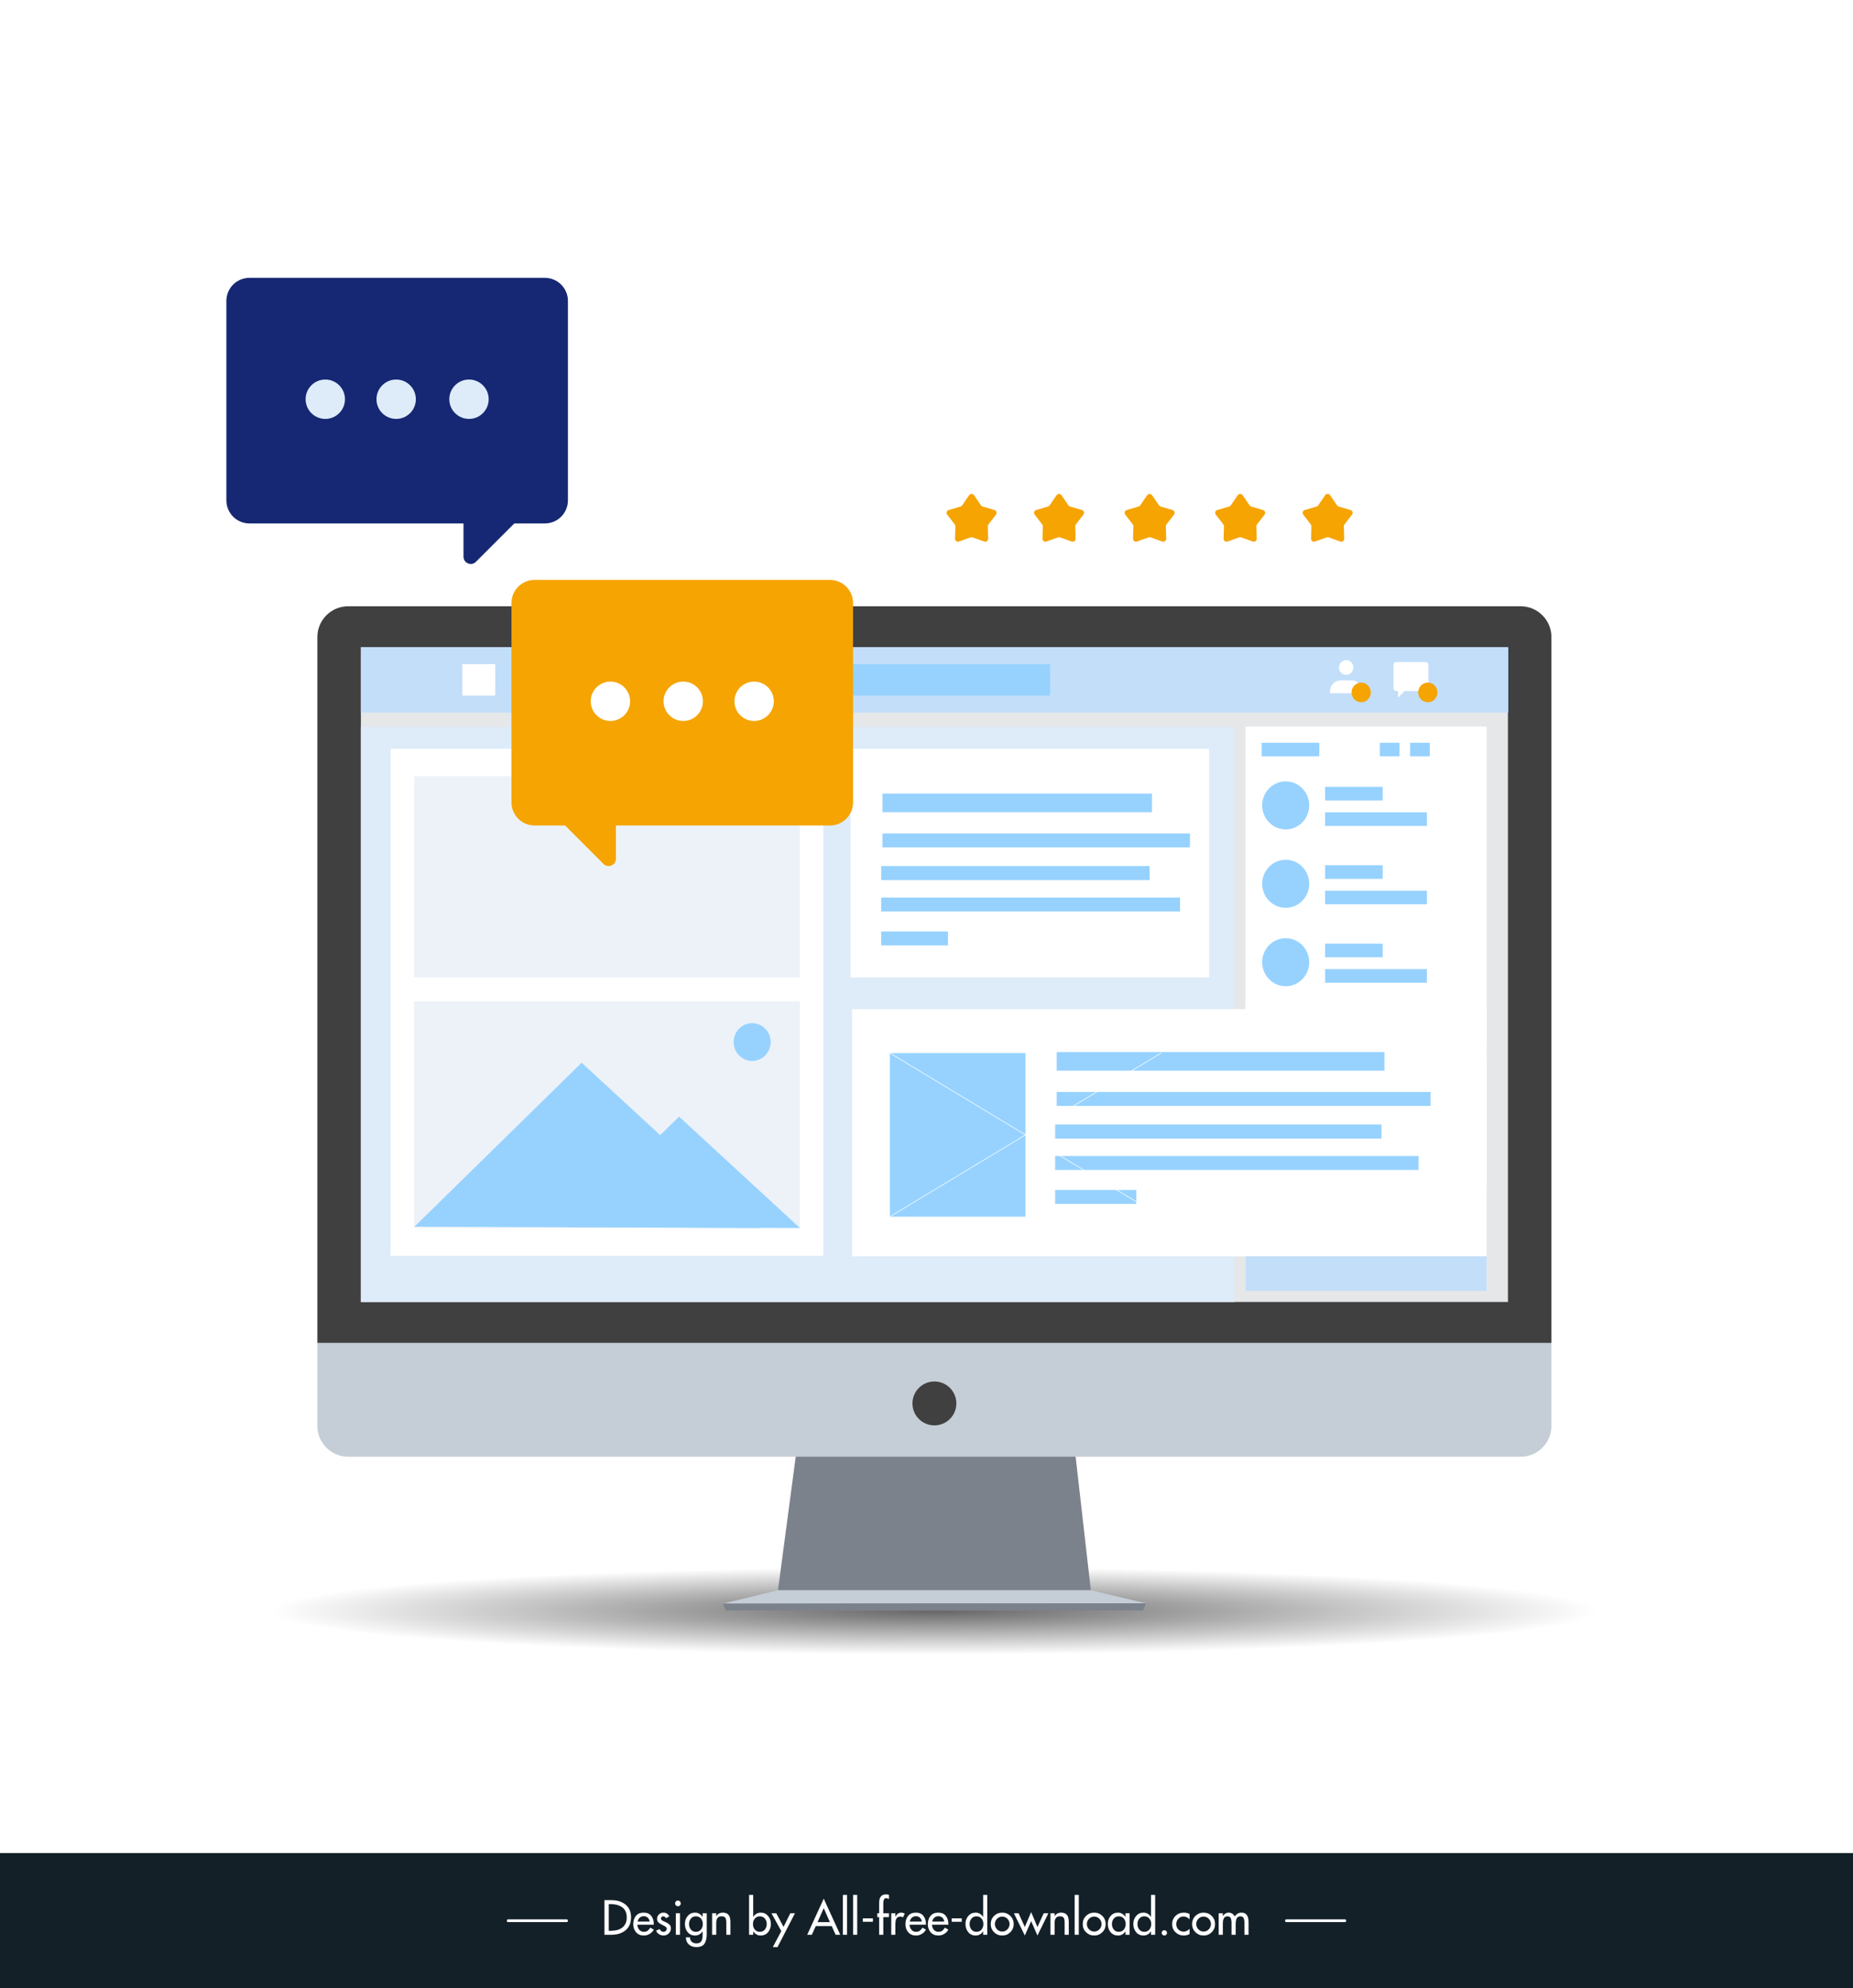 <?xml version="1.0" encoding="utf-8"?>
<!-- Generator: Adobe Illustrator 16.0.0, SVG Export Plug-In . SVG Version: 6.00 Build 0)  -->
<!DOCTYPE svg PUBLIC "-//W3C//DTD SVG 1.1//EN" "http://www.w3.org/Graphics/SVG/1.1/DTD/svg11.dtd">
<svg version="1.1" id="Layer_1" xmlns="http://www.w3.org/2000/svg" xmlns:xlink="http://www.w3.org/1999/xlink" x="0px" y="0px"
	 width="1024px" height="1098.727px" viewBox="0 0 1024 1098.727" enable-background="new 0 0 1024 1098.727" xml:space="preserve">
<rect x="0" y="0" width="1024" height="1098.727" fill="#333333" stroke="none"/>
<rect x="-0.002" fill="#FFFFFF" width="1024.004" height="1024"/>
<g>
	<rect x="0.001" y="1024.002" fill="#132028" width="1024.003" height="74.725"/>
	<g>
		<g>
			<path fill="#FFFFFF" d="M334.035,1050.005h3.956c3.112,0,5.677,0.819,7.691,2.458c2.029,1.621,3.042,3.957,3.042,7.001
				c0,3.135-1.002,5.525-3.021,7.182c-2.007,1.659-4.605,2.486-7.786,2.486h-3.883V1050.005z M336.421,1066.957h0.832
				c1.241,0,2.406-0.127,3.509-0.376c1.094-0.242,2.059-0.661,2.879-1.245c0.822-0.58,1.478-1.344,1.964-2.279
				c0.494-0.941,0.737-2.105,0.737-3.491c0-1.366-0.243-2.531-0.724-3.515c-0.48-0.97-1.153-1.728-2.018-2.275
				c-0.863-0.55-1.812-0.958-2.857-1.216c-1.04-0.249-2.197-0.385-3.49-0.385h-0.832V1066.957z"/>
			<path fill="#FFFFFF" d="M352.226,1063.576c0.032,1.059,0.375,1.984,1.017,2.769c0.661,0.775,1.51,1.162,2.561,1.162
				c0.833,0,1.512-0.183,2.046-0.567c0.532-0.382,1.04-0.964,1.511-1.741l1.926,1.095c-0.557,1.015-1.32,1.807-2.296,2.383
				c-0.97,0.571-2.044,0.868-3.211,0.868c-1.772,0-3.197-0.595-4.259-1.776c-1.053-1.206-1.574-2.689-1.574-4.467
				c0-1.871,0.496-3.422,1.495-4.627c0.983-1.182,2.407-1.772,4.29-1.772c1.826,0,3.203,0.591,4.138,1.772
				c0.945,1.184,1.418,2.697,1.418,4.55v0.353H352.226z M359.006,1061.849c-0.139-0.913-0.48-1.642-1.053-2.168
				c-0.571-0.528-1.308-0.81-2.222-0.81c-0.44,0-0.851,0.077-1.23,0.226c-0.385,0.138-0.718,0.353-1.022,0.614
				c-0.287,0.279-0.534,0.604-0.729,0.961c-0.196,0.362-0.325,0.764-0.391,1.177H359.006z"/>
			<path fill="#FFFFFF" d="M368.012,1059.981c-0.345-0.7-0.846-1.044-1.518-1.044c-0.319,0-0.611,0.107-0.867,0.338
				c-0.255,0.226-0.378,0.513-0.378,0.828c0,0.306,0.095,0.562,0.291,0.766c0.195,0.215,0.459,0.416,0.794,0.605
				c0.224,0.097,0.392,0.181,0.512,0.232c0.115,0.063,0.313,0.15,0.584,0.269c0.135,0.064,0.255,0.127,0.358,0.154
				c0.095,0.037,0.172,0.059,0.223,0.104c0.845,0.384,1.515,0.84,2.005,1.343c0.492,0.511,0.735,1.184,0.735,2.036
				c0,1.117-0.404,2.052-1.217,2.811c-0.794,0.751-1.746,1.121-2.87,1.121c-0.453,0-0.896-0.066-1.314-0.193
				c-0.427-0.125-0.823-0.306-1.183-0.535c-0.365-0.236-0.681-0.503-0.968-0.835c-0.276-0.331-0.495-0.701-0.64-1.111l1.954-0.879
				c0.551,1.012,1.274,1.517,2.15,1.517c0.36,0,0.688-0.094,0.995-0.285c0.302-0.193,0.524-0.442,0.671-0.745
				c0.143-0.295,0.173-0.61,0.088-0.957c-0.084-0.35-0.351-0.683-0.788-0.979l-2.235-1.194c-0.391-0.201-0.723-0.395-1.013-0.602
				c-0.286-0.212-0.526-0.43-0.71-0.654c-0.186-0.232-0.327-0.481-0.416-0.761c-0.091-0.277-0.142-0.602-0.142-0.982
				c0-0.962,0.335-1.764,1.018-2.432c0.67-0.679,1.504-1.014,2.485-1.014c1.485,0,2.57,0.696,3.248,2.081L368.012,1059.981z"/>
			<path fill="#FFFFFF" d="M376.211,1051.826c0,0.426-0.152,0.785-0.459,1.099c-0.303,0.301-0.676,0.438-1.116,0.438
				c-0.442,0-0.81-0.138-1.116-0.438c-0.303-0.313-0.457-0.673-0.457-1.099c0-0.439,0.153-0.812,0.457-1.136
				c0.306-0.315,0.673-0.46,1.116-0.46c0.44,0,0.813,0.145,1.116,0.46C376.059,1051.015,376.211,1051.387,376.211,1051.826z
				 M375.773,1069.132h-2.286v-11.878h2.286V1069.132z"/>
			<path fill="#FFFFFF" d="M390.551,1068.91c0,2.23-0.43,3.955-1.274,5.194c-0.84,1.223-2.354,1.828-4.515,1.828
				c-1.672,0-3.046-0.481-4.111-1.448c-1.048-0.964-1.597-2.272-1.625-3.929h2.278c0,1.062,0.334,1.88,0.981,2.473
				c0.648,0.589,1.508,0.876,2.58,0.876c1.299,0,2.192-0.384,2.675-1.143c0.478-0.765,0.72-1.841,0.72-3.218v-2.265h-0.047
				c-0.476,0.713-1.062,1.268-1.764,1.663c-0.704,0.403-1.462,0.602-2.272,0.602c-1.762,0-3.147-0.618-4.165-1.854
				c-1.012-1.239-1.52-2.765-1.52-4.569c0-1.716,0.514-3.169,1.545-4.369c1.039-1.229,2.378-1.85,4.035-1.85
				c1.747,0,3.124,0.799,4.14,2.389h0.047v-2.036h2.29V1068.91z M384.533,1067.507c1.2,0,2.139-0.407,2.815-1.245
				c0.696-0.838,1.04-1.867,1.04-3.068c0-1.178-0.344-2.191-1.04-3.022c-0.676-0.823-1.615-1.233-2.815-1.233
				c-1.133,0-2.044,0.413-2.743,1.266c-0.671,0.829-1.015,1.819-1.015,2.99c0,1.201,0.343,2.226,1.015,3.045
				C382.488,1067.086,383.399,1067.507,384.533,1067.507z"/>
			<path fill="#FFFFFF" d="M395.807,1058.852h0.04c0.343-0.621,0.838-1.108,1.479-1.441c0.637-0.34,1.346-0.509,2.104-0.509
				c0.778,0,1.436,0.122,1.98,0.353c0.544,0.238,0.976,0.577,1.309,1.018c0.328,0.44,0.565,0.982,0.704,1.607
				c0.151,0.642,0.216,1.359,0.216,2.176v7.077h-2.277v-6.796c0-1.175-0.174-2.021-0.511-2.566
				c-0.338-0.561-1.039-0.832-2.104-0.832c-0.395,0-0.722,0.034-0.995,0.107c-0.271,0.077-0.503,0.189-0.708,0.327
				c-0.204,0.147-0.371,0.321-0.51,0.494c-0.13,0.187-0.261,0.393-0.374,0.616c-0.052,0.113-0.104,0.266-0.143,0.453
				c-0.043,0.181-0.078,0.376-0.112,0.576c-0.034,0.19-0.066,0.382-0.081,0.578c-0.013,0.201-0.019,0.348-0.019,0.47v1.121v5.451
				h-2.289v-11.878h2.289V1058.852z"/>
			<path fill="#FFFFFF" d="M413.945,1047.105h2.284v12.129h0.048c1.053-1.554,2.429-2.333,4.14-2.333c1.66,0,3.001,0.62,4.037,1.85
				c1.03,1.2,1.548,2.653,1.548,4.369c0,1.805-0.518,3.33-1.524,4.569c-1.021,1.236-2.4,1.854-4.159,1.854
				c-0.81,0-1.571-0.198-2.276-0.602c-0.7-0.396-1.289-0.95-1.765-1.663h-0.048v1.853h-2.284V1047.105z M419.853,1067.507
				c1.209,0,2.145-0.407,2.826-1.245c0.693-0.838,1.032-1.867,1.032-3.068c0-1.178-0.339-2.191-1.032-3.022
				c-0.681-0.823-1.617-1.233-2.826-1.233c-1.133,0-2.044,0.413-2.738,1.266c-0.678,0.829-1.013,1.819-1.013,2.99
				c0,1.201,0.335,2.226,1.013,3.045C417.809,1067.086,418.72,1067.507,419.853,1067.507z"/>
			<path fill="#FFFFFF" d="M426.329,1057.254h2.665l4.007,7.544l3.728-7.544h2.569l-9.619,18.679h-2.591l4.671-8.833
				L426.329,1057.254z"/>
			<path fill="#FFFFFF" d="M450.817,1064.332l-2.183,4.8h-2.565l9.139-19.945l9.129,19.945h-2.559l-2.176-4.8H450.817z
				 M455.208,1054.418l-3.408,7.736h6.805L455.208,1054.418z"/>
			<path fill="#FFFFFF" d="M468.075,1069.132h-2.282v-22.026h2.282V1069.132z"/>
			<path fill="#FFFFFF" d="M473.708,1069.132h-2.285v-22.026h2.285V1069.132z"/>
			<path fill="#FFFFFF" d="M482.385,1060.053v1.899h-5.557v-1.899H482.385z"/>
			<path fill="#FFFFFF" d="M491.259,1049.418c-0.706-0.322-1.21-0.482-1.514-0.482c-0.495,0-0.846,0.148-1.063,0.466
				c-0.224,0.312-0.375,0.692-0.46,1.156c-0.05,0.335-0.075,0.604-0.095,0.799c-0.003,0.199-0.003,0.462-0.003,0.806v5.092h3.135
				v2.131h-3.135v9.747h-2.292v-9.747h-1.036v-2.131h1.036v-5.779c0-3.115,1.281-4.677,3.841-4.677c0.556,0,1.086,0.111,1.586,0.308
				V1049.418z"/>
			<path fill="#FFFFFF" d="M494.789,1059.181h0.076c0.29-0.705,0.705-1.266,1.273-1.669c0.563-0.404,1.221-0.61,1.98-0.61
				c0.632,0,1.248,0.193,1.886,0.586l-1.044,2.078c-0.375-0.331-0.842-0.479-1.396-0.479c-1.177,0-1.949,0.475-2.339,1.42
				c-0.169,0.44-0.289,0.877-0.344,1.307c-0.054,0.425-0.092,0.932-0.092,1.488v5.831h-2.275v-11.878h2.275V1059.181z"/>
			<path fill="#FFFFFF" d="M502.641,1063.576c0.027,1.059,0.371,1.984,1.018,2.769c0.655,0.775,1.503,1.162,2.556,1.162
				c0.819,0,1.514-0.183,2.043-0.567c0.533-0.382,1.038-0.964,1.505-1.741l1.927,1.095c-0.551,1.015-1.316,1.807-2.289,2.383
				c-0.973,0.571-2.047,0.868-3.213,0.868c-1.769,0-3.195-0.595-4.254-1.776c-1.053-1.206-1.577-2.689-1.577-4.467
				c0-1.871,0.5-3.422,1.493-4.627c0.981-1.182,2.407-1.772,4.288-1.772c1.827,0,3.21,0.591,4.146,1.772
				c0.938,1.184,1.406,2.697,1.406,4.55v0.353H502.641z M509.414,1061.849c-0.138-0.913-0.488-1.642-1.053-2.168
				c-0.565-0.528-1.304-0.81-2.224-0.81c-0.44,0-0.847,0.077-1.231,0.226c-0.375,0.138-0.72,0.353-1.008,0.614
				c-0.302,0.279-0.546,0.604-0.75,0.961c-0.188,0.362-0.319,0.764-0.381,1.177H509.414z"/>
			<path fill="#FFFFFF" d="M515.031,1063.576c0.027,1.059,0.364,1.984,1.007,2.769c0.654,0.775,1.515,1.162,2.562,1.162
				c0.831,0,1.515-0.183,2.041-0.567c0.537-0.382,1.035-0.964,1.515-1.741l1.923,1.095c-0.548,1.015-1.309,1.807-2.293,2.383
				c-0.978,0.571-2.043,0.868-3.212,0.868c-1.782,0-3.197-0.595-4.27-1.776c-1.041-1.206-1.563-2.689-1.563-4.467
				c0-1.871,0.493-3.422,1.5-4.627c0.976-1.182,2.41-1.772,4.286-1.772c1.819,0,3.203,0.591,4.129,1.772
				c0.956,1.184,1.423,2.697,1.423,4.55v0.353H515.031z M521.801,1061.849c-0.132-0.913-0.49-1.642-1.063-2.168
				c-0.562-0.528-1.298-0.81-2.211-0.81c-0.446,0-0.851,0.077-1.236,0.226c-0.379,0.138-0.712,0.353-1.008,0.614
				c-0.302,0.279-0.552,0.604-0.736,0.961c-0.198,0.362-0.33,0.764-0.398,1.177H521.801z"/>
			<path fill="#FFFFFF" d="M531.47,1060.053v1.899h-5.565v-1.899H531.47z"/>
			<path fill="#FFFFFF" d="M543.317,1067.279h-0.054c-0.471,0.713-1.061,1.268-1.762,1.663c-0.704,0.403-1.465,0.602-2.269,0.602
				c-1.764,0-3.149-0.618-4.159-1.854c-1.018-1.239-1.535-2.765-1.535-4.569c0-1.716,0.52-3.169,1.555-4.369
				c1.034-1.229,2.376-1.85,4.035-1.85c1.708,0,3.087,0.779,4.135,2.333h0.054v-12.129h2.279v22.026h-2.279V1067.279z
				 M539.586,1067.507c1.197,0,2.145-0.407,2.814-1.245c0.694-0.838,1.046-1.867,1.046-3.068c0-1.178-0.352-2.191-1.046-3.022
				c-0.67-0.823-1.617-1.233-2.814-1.233c-1.136,0-2.049,0.413-2.739,1.266c-0.677,0.829-1.016,1.819-1.016,2.99
				c0,1.201,0.339,2.226,1.016,3.045C537.537,1067.086,538.45,1067.507,539.586,1067.507z"/>
			<path fill="#FFFFFF" d="M549.331,1058.728c1.237-1.216,2.743-1.826,4.524-1.826c1.772,0,3.268,0.61,4.477,1.826
				c1.24,1.211,1.854,2.728,1.854,4.496c0,1.771-0.614,3.268-1.854,4.499c-1.209,1.211-2.704,1.821-4.477,1.821
				c-1.781,0-3.287-0.61-4.524-1.821c-1.219-1.231-1.83-2.729-1.83-4.499C547.501,1061.455,548.112,1059.938,549.331,1058.728z
				 M549.784,1063.224c0,1.094,0.41,2.068,1.203,2.906c0.773,0.827,1.737,1.228,2.868,1.228c1.106,0,2.07-0.4,2.859-1.228
				c0.799-0.838,1.192-1.813,1.192-2.906c0-1.119-0.394-2.101-1.192-2.92c-0.789-0.815-1.753-1.218-2.859-1.218
				c-1.131,0-2.095,0.402-2.868,1.218C550.194,1061.123,549.784,1062.104,549.784,1063.224z"/>
			<path fill="#FFFFFF" d="M566.339,1064.826l3.491-8.228l3.48,8.228l3.458-7.572h2.58l-6.038,12.29l-3.48-7.942l-3.491,7.942
				l-6.043-12.29h2.587L566.339,1064.826z"/>
			<path fill="#FFFFFF" d="M582.782,1058.852h0.049c0.336-0.621,0.825-1.108,1.468-1.441c0.646-0.34,1.349-0.509,2.105-0.509
				c0.781,0,1.447,0.122,1.984,0.353c0.54,0.238,0.974,0.577,1.309,1.018c0.327,0.44,0.563,0.982,0.7,1.607
				c0.146,0.642,0.218,1.359,0.218,2.176v7.077h-2.282v-6.796c0-1.175-0.156-2.021-0.505-2.566
				c-0.339-0.561-1.035-0.832-2.113-0.832c-0.381,0-0.711,0.034-0.986,0.107c-0.264,0.077-0.505,0.189-0.711,0.327
				c-0.2,0.147-0.37,0.321-0.505,0.494c-0.14,0.187-0.265,0.393-0.376,0.616c-0.05,0.113-0.102,0.266-0.143,0.453
				c-0.045,0.181-0.086,0.376-0.113,0.576c-0.037,0.19-0.054,0.382-0.084,0.578c-0.004,0.201-0.015,0.348-0.015,0.47v1.121v5.451
				h-2.284v-11.878h2.284V1058.852z"/>
			<path fill="#FFFFFF" d="M596.153,1069.132h-2.288v-22.026h2.288V1069.132z"/>
			<path fill="#FFFFFF" d="M600.16,1058.728c1.225-1.216,2.74-1.826,4.521-1.826c1.774,0,3.264,0.61,4.494,1.826
				c1.229,1.211,1.84,2.728,1.84,4.496c0,1.771-0.61,3.268-1.84,4.499c-1.23,1.211-2.72,1.821-4.494,1.821
				c-1.781,0-3.297-0.61-4.521-1.821c-1.225-1.231-1.829-2.729-1.829-4.499C598.331,1061.455,598.936,1059.938,600.16,1058.728z
				 M600.619,1063.224c0,1.094,0.399,2.068,1.188,2.906c0.779,0.827,1.738,1.228,2.874,1.228c1.109,0,2.069-0.4,2.87-1.228
				c0.788-0.838,1.185-1.813,1.185-2.906c0-1.119-0.396-2.101-1.185-2.92c-0.801-0.815-1.761-1.218-2.87-1.218
				c-1.136,0-2.095,0.402-2.874,1.218C601.019,1061.123,600.619,1062.104,600.619,1063.224z"/>
			<path fill="#FFFFFF" d="M624.246,1069.132h-2.288v-1.853h-0.047c-1.017,1.502-2.365,2.265-4.039,2.265
				c-1.742,0-3.13-0.618-4.161-1.854c-1.016-1.239-1.523-2.765-1.523-4.569c0-1.716,0.512-3.169,1.55-4.369
				c1.03-1.229,2.387-1.85,4.054-1.85c1.699,0,3.07,0.779,4.12,2.333h0.047v-1.98h2.288V1069.132z M618.229,1067.507
				c1.21,0,2.136-0.407,2.817-1.245c0.691-0.838,1.039-1.867,1.039-3.068c0-1.178-0.348-2.191-1.039-3.022
				c-0.682-0.823-1.607-1.233-2.817-1.233c-1.132,0-2.049,0.413-2.736,1.266c-0.679,0.829-1.024,1.819-1.024,2.99
				c0,1.201,0.346,2.226,1.024,3.045C616.18,1067.086,617.097,1067.507,618.229,1067.507z"/>
			<path fill="#FFFFFF" d="M636.064,1067.279h-0.043c-0.478,0.713-1.074,1.268-1.766,1.663c-0.703,0.403-1.459,0.602-2.271,0.602
				c-1.764,0-3.153-0.618-4.168-1.854c-1.012-1.239-1.522-2.765-1.522-4.569c0-1.716,0.526-3.169,1.553-4.369
				c1.031-1.229,2.374-1.85,4.041-1.85c1.704,0,3.074,0.779,4.134,2.333h0.043v-12.129h2.288v22.026h-2.288V1067.279z
				 M632.339,1067.507c1.197,0,2.132-0.407,2.81-1.245c0.694-0.838,1.043-1.867,1.043-3.068c0-1.178-0.349-2.191-1.043-3.022
				c-0.678-0.823-1.612-1.233-2.81-1.233c-1.137,0-2.052,0.413-2.741,1.266c-0.675,0.829-1.018,1.819-1.018,2.99
				c0,1.201,0.343,2.226,1.018,3.045C630.287,1067.086,631.202,1067.507,632.339,1067.507z"/>
			<path fill="#FFFFFF" d="M644.898,1068.066c0,0.407-0.141,0.749-0.419,1.037c-0.299,0.29-0.649,0.44-1.056,0.44
				c-0.407,0-0.752-0.15-1.03-0.44c-0.293-0.288-0.438-0.63-0.438-1.037c0-0.388,0.146-0.733,0.438-1.027
				c0.278-0.293,0.623-0.438,1.03-0.438c0.406,0,0.757,0.146,1.056,0.438C644.758,1067.333,644.898,1067.679,644.898,1068.066z"/>
			<path fill="#FFFFFF" d="M657.382,1060.629c-0.943-1.063-2.082-1.597-3.393-1.597c-1.105,0-2.051,0.417-2.822,1.244
				c-0.768,0.84-1.132,1.826-1.132,2.917c0,1.239,0.364,2.245,1.132,3.019c0.797,0.802,1.789,1.196,2.964,1.196
				c1.219,0,2.308-0.539,3.251-1.572v2.915c-0.981,0.522-2.069,0.793-3.271,0.793c-1.76,0-3.269-0.61-4.522-1.81
				c-1.231-1.177-1.842-2.656-1.842-4.434c0-1.826,0.61-3.362,1.842-4.573c1.241-1.216,2.791-1.826,4.648-1.826
				c1.227,0,2.27,0.264,3.146,0.779V1060.629z"/>
			<path fill="#FFFFFF" d="M660.606,1058.728c1.237-1.216,2.745-1.826,4.518-1.826c1.774,0,3.28,0.61,4.486,1.826
				c1.245,1.211,1.855,2.728,1.855,4.496c0,1.771-0.61,3.268-1.855,4.499c-1.206,1.211-2.712,1.821-4.486,1.821
				c-1.772,0-3.28-0.61-4.518-1.821c-1.218-1.231-1.83-2.729-1.83-4.499C658.776,1061.455,659.389,1059.938,660.606,1058.728z
				 M661.064,1063.224c0,1.094,0.401,2.068,1.194,2.906c0.767,0.827,1.737,1.228,2.865,1.228c1.113,0,2.077-0.4,2.866-1.228
				c0.797-0.838,1.192-1.813,1.192-2.906c0-1.119-0.396-2.101-1.192-2.92c-0.789-0.815-1.753-1.218-2.866-1.218
				c-1.128,0-2.099,0.402-2.865,1.218C661.466,1061.123,661.064,1062.104,661.064,1063.224z"/>
			<path fill="#FFFFFF" d="M675.759,1058.751h0.051c0.336-0.542,0.776-0.981,1.355-1.328c0.567-0.353,1.163-0.521,1.783-0.521
				c1.48,0,2.617,0.7,3.434,2.109c0.369-0.643,0.885-1.16,1.538-1.545c0.645-0.378,1.359-0.564,2.109-0.564
				c2.63,0,3.938,1.708,3.938,5.121v7.109h-2.279v-6.727c0-0.301-0.01-0.604-0.047-0.894c-0.016-0.306-0.073-0.592-0.133-0.862
				c-0.073-0.288-0.168-0.546-0.306-0.783c-0.138-0.226-0.328-0.447-0.557-0.632c-0.305-0.202-0.698-0.297-1.166-0.297
				c-0.481,0-0.879,0.095-1.216,0.297c-0.331,0.185-0.574,0.421-0.756,0.689c-0.181,0.283-0.322,0.641-0.415,1.061
				c-0.099,0.42-0.167,0.807-0.193,1.146c-0.03,0.333-0.038,0.725-0.038,1.171v5.831h-2.288v-6.293c0-0.405,0-0.736-0.018-1.01
				c-0.023-0.281-0.073-0.614-0.157-1.021c-0.081-0.438-0.188-0.756-0.326-0.969c-0.14-0.234-0.354-0.438-0.63-0.631
				c-0.3-0.181-0.636-0.271-1.042-0.271c-1.17,0-1.924,0.499-2.266,1.513c-0.15,0.485-0.248,0.921-0.301,1.352
				c-0.054,0.414-0.075,0.913-0.075,1.499v5.831h-2.288v-11.878h2.288V1058.751z"/>
		</g>
		<g>
			<g>
				<path fill="#FFFFFF" d="M280.801,1062.124c10.778,0,21.548,0,32.324,0c0.978,0,0.978-1.507,0-1.507c-10.776,0-21.546,0-32.324,0
					C279.826,1060.617,279.826,1062.124,280.801,1062.124L280.801,1062.124z"/>
			</g>
			<g>
				<path fill="#FFFFFF" d="M710.875,1062.124c10.775,0,21.551,0,32.318,0c0.986,0,0.986-1.507,0-1.507c-10.768,0-21.543,0-32.318,0
					C709.897,1060.617,709.897,1062.124,710.875,1062.124L710.875,1062.124z"/>
			</g>
		</g>
	</g>
</g>
<radialGradient id="SVGID_1_" cx="511.612" cy="889.96" r="396.344" gradientTransform="matrix(1.09 0 0 0.072 -41.497 826.022)" gradientUnits="userSpaceOnUse">
	<stop  offset="0" style="stop-color:#000000"/>
	<stop  offset="0.85" style="stop-color:#FFFFFF"/>
</radialGradient>
<ellipse opacity="0.6" fill="url(#SVGID_1_)" cx="516.365" cy="889.96" rx="491" ry="42.731"/>
<g>
	<polygon fill="#7C828B" points="602.822,878.777 429.914,878.777 439.806,804.381 594.341,804.381 	"/>
	<path fill="#C5CED6" d="M175.388,742.074v45.938c0,9.324,7.63,16.958,16.962,16.958h648.039c9.319,0,16.953-7.634,16.953-16.958
		v-45.938H175.388z"/>
	<path fill="#404041" d="M857.342,351.981c0-9.327-7.634-16.959-16.953-16.959H192.35c-9.332,0-16.962,7.632-16.962,16.959v390.093
		h681.954V351.981z"/>
	<rect x="199.415" y="357.635" fill="#E6E7E8" width="633.903" height="361.825"/>
	<polygon fill="#C5CED6" points="429.914,878.777 602.822,878.777 633.233,885.965 399.498,886.138 	"/>
	<polygon fill="#7C828B" points="631.642,889.96 401.087,889.96 399.558,886.138 633.233,885.965 	"/>
	<path fill="#404041" d="M528.496,775.524c0,6.698-5.431,12.129-12.129,12.129c-6.708,0-12.133-5.431-12.133-12.129
		c0-6.703,5.425-12.136,12.133-12.136C523.065,763.389,528.496,768.821,528.496,775.524z"/>
</g>
<g>
	<g>
		<g>
			<rect x="199.415" y="357.635" fill="#C2DEF9" width="634.079" height="36.139"/>
		</g>
		<rect x="688.253" y="401.507" fill="#FFFFFF" width="133.301" height="176.947"/>
		<g>
			<rect x="199.415" y="401.728" fill="#DEECF9" width="482.809" height="317.732"/>
		</g>
		<rect x="285.399" y="367.029" fill="#97D2FF" width="294.918" height="17.354"/>
		<rect x="255.487" y="367.029" fill="#FFFFFF" width="18.188" height="17.354"/>
		<g>
			<path fill="#FFFFFF" d="M752.901,383.081c0,0,0-0.667,0-1.017c0-3.371-2.68-6.107-5.986-6.107c-1.092,0-4.895,0-5.986,0
				c-3.307,0-5.986,2.736-5.986,6.107c0,0.35,0,1.017,0,1.017H752.901z"/>
			<path fill="#FFFFFF" d="M747.911,368.833c0,2.247-1.783,4.07-3.986,4.07c-2.207,0-3.992-1.823-3.992-4.07
				c0-2.248,1.785-4.071,3.992-4.071C746.128,364.762,747.911,366.585,747.911,368.833z"/>
		</g>
		<ellipse fill="#F5A402" cx="752.209" cy="382.628" rx="5.319" ry="5.427"/>
		<path fill="#FFFFFF" d="M787.837,365.818h-16.256c-0.838,0-1.523,0.696-1.523,1.551v12.959c0,0.855,0.686,1.555,1.523,1.555h1.016
			v3.626l3.555-3.626h11.686c0.838,0,1.521-0.7,1.521-1.555v-12.959C789.358,366.514,788.675,365.818,787.837,365.818z"/>
		<path fill="#F5A402" d="M794.374,382.628c0,2.999-2.381,5.427-5.318,5.427c-2.939,0-5.326-2.429-5.326-5.427
			s2.387-5.427,5.326-5.427C791.993,377.201,794.374,379.629,794.374,382.628z"/>
		<rect x="688.253" y="585.644" fill="#FFFFFF" width="133.301" height="127.122"/>
		<g>
			<rect x="688.253" y="656.588" fill="#C2DEF9" width="133.301" height="56.715"/>
		</g>
		<g>
			<rect x="732.259" y="434.797" fill="#97D2FF" width="31.844" height="7.52"/>
			<rect x="697.228" y="410.438" fill="#97D2FF" width="31.844" height="7.519"/>
			<rect x="697.228" y="560.456" fill="#97D2FF" width="31.844" height="7.52"/>
			<rect x="762.511" y="410.438" fill="#97D2FF" width="10.873" height="7.519"/>
			<rect x="779.241" y="410.438" fill="#97D2FF" width="10.875" height="7.519"/>
			<rect x="697.228" y="594.574" fill="#97D2FF" width="31.844" height="7.52"/>
			<rect x="762.511" y="594.574" fill="#97D2FF" width="10.873" height="7.52"/>
			<rect x="779.241" y="594.574" fill="#97D2FF" width="10.875" height="7.52"/>
			<rect x="732.259" y="448.877" fill="#97D2FF" width="56.264" height="7.52"/>
			<path fill="#97D2FF" d="M723.499,445.056c0,7.328-5.82,13.271-12.998,13.271c-7.186,0-13.006-5.942-13.006-13.271
				s5.82-13.267,13.006-13.267C717.679,431.789,723.499,437.728,723.499,445.056z"/>
			<rect x="732.259" y="478.125" fill="#97D2FF" width="31.844" height="7.52"/>
			<rect x="732.259" y="492.206" fill="#97D2FF" width="56.264" height="7.519"/>
			<path fill="#97D2FF" d="M723.499,488.384c0,7.325-5.82,13.264-12.998,13.264c-7.186,0-13.006-5.939-13.006-13.264
				c0-7.332,5.82-13.271,13.006-13.271C717.679,475.114,723.499,481.053,723.499,488.384z"/>
			<rect x="732.259" y="521.447" fill="#97D2FF" width="31.844" height="7.526"/>
			<rect x="732.259" y="535.527" fill="#97D2FF" width="56.264" height="7.526"/>
			<rect x="732.259" y="622.184" fill="#97D2FF" width="31.844" height="7.52"/>
			<rect x="732.259" y="636.264" fill="#97D2FF" width="56.264" height="7.52"/>
			<path fill="#97D2FF" d="M723.499,531.706c0,7.332-5.82,13.271-12.998,13.271c-7.186,0-13.006-5.938-13.006-13.271
				c0-7.325,5.82-13.264,13.006-13.264C717.679,518.442,723.499,524.381,723.499,531.706z"/>
			<rect x="697.761" y="617.786" fill="#97D2FF" width="25.473" height="25.997"/>
		</g>
	</g>
	<g>
		<g>
			<rect x="470.869" y="557.664" fill="#FFFFFF" width="350.685" height="136.533"/>
			<g>
				<g>
					<rect x="583.925" y="581.362" fill="#97D2FF" width="181.119" height="10.284"/>
				</g>
				<g>
					<rect x="583.925" y="603.402" fill="#97D2FF" width="206.602" height="7.7"/>
				</g>
				<g>
					<rect x="583.083" y="621.4" fill="#97D2FF" width="180.355" height="7.766"/>
				</g>
				<g>
					<rect x="583.083" y="638.803" fill="#97D2FF" width="200.814" height="7.707"/>
				</g>
				<g>
					<rect x="583.083" y="657.56" fill="#97D2FF" width="44.867" height="7.7"/>
				</g>
			</g>
			<rect x="491.742" y="581.906" fill="#97D2FF" width="74.957" height="90.433"/>
		</g>
		<g>
			
				<line fill="none" stroke="#FFFFFF" stroke-width="0.331" stroke-miterlimit="10" x1="491.742" y1="581.906" x2="641.657" y2="672.339"/>
			
				<line fill="none" stroke="#FFFFFF" stroke-width="0.331" stroke-miterlimit="10" x1="641.657" y1="581.906" x2="491.742" y2="672.339"/>
		</g>
	</g>
	<g>
		<rect x="215.908" y="413.768" fill="#FFFFFF" width="239.045" height="280.171"/>
		<g>
			<rect x="228.828" y="428.913" fill="#EDF2F8" width="213.205" height="111.206"/>
		</g>
		<g>
			<g>
				<rect x="228.828" y="553.306" fill="#EDF2F8" width="213.205" height="125.251"/>
			</g>
			<g>
				<polygon fill="#97D2FF" points="442.033,678.557 313.029,678.083 375.271,617.028 				"/>
				<polygon fill="#97D2FF" points="420.496,678.557 229.041,677.851 321.417,587.243 				"/>
				<path fill="#97D2FF" d="M425.881,575.824c0,5.771-4.583,10.44-10.231,10.44c-5.65,0-10.229-4.669-10.229-10.44
					c0-5.764,4.579-10.434,10.229-10.434C421.298,565.391,425.881,570.061,425.881,575.824z"/>
			</g>
		</g>
	</g>
	<g>
		<rect x="470.027" y="413.768" fill="#FFFFFF" width="198.13" height="126.352"/>
		<g>
			<g>
				<rect x="487.648" y="438.527" fill="#97D2FF" width="148.97" height="10.288"/>
			</g>
			<g>
				<rect x="487.648" y="460.567" fill="#97D2FF" width="169.929" height="7.701"/>
			</g>
			<g>
				<rect x="486.949" y="478.565" fill="#97D2FF" width="148.349" height="7.766"/>
			</g>
			<g>
				<rect x="486.949" y="495.968" fill="#97D2FF" width="165.175" height="7.707"/>
			</g>
			<g>
				<rect x="486.949" y="514.725" fill="#97D2FF" width="36.906" height="7.7"/>
			</g>
		</g>
	</g>
</g>
<g>
	<path fill="#F5A402" d="M538.244,273.615l3.881,5.656c0.211,0.306,0.514,0.528,0.872,0.633l6.575,1.941
		c1.088,0.318,1.509,1.625,0.822,2.521l-4.184,5.436c-0.223,0.293-0.341,0.652-0.334,1.023l0.191,6.857
		c0.031,1.128-1.081,1.938-2.145,1.561l-6.465-2.299c-0.346-0.124-0.729-0.124-1.075,0l-6.464,2.299
		c-1.063,0.377-2.176-0.433-2.146-1.561l0.192-6.857c0.006-0.371-0.111-0.729-0.334-1.023l-4.185-5.436
		c-0.686-0.896-0.266-2.203,0.822-2.521l6.575-1.941c0.354-0.105,0.662-0.328,0.872-0.633l3.875-5.656
		C536.235,272.683,537.607,272.683,538.244,273.615z"/>
	<path fill="#F5A402" d="M586.574,273.615l3.875,5.656c0.21,0.306,0.519,0.528,0.871,0.633l6.582,1.941
		c1.082,0.318,1.508,1.625,0.815,2.521l-4.184,5.436c-0.223,0.293-0.34,0.652-0.327,1.023l0.185,6.857
		c0.031,1.128-1.081,1.938-2.145,1.561l-6.464-2.299c-0.347-0.124-0.729-0.124-1.075,0l-6.465,2.299
		c-1.063,0.377-2.176-0.433-2.145-1.561l0.191-6.857c0.006-0.371-0.111-0.729-0.334-1.023l-4.184-5.436
		c-0.687-0.896-0.26-2.203,0.822-2.521l6.575-1.941c0.358-0.105,0.661-0.328,0.872-0.633l3.881-5.656
		C584.56,272.683,585.932,272.683,586.574,273.615z"/>
	<path fill="#F5A402" d="M636.622,273.615l3.881,5.656c0.204,0.306,0.514,0.528,0.872,0.633l6.575,1.941
		c1.082,0.318,1.508,1.625,0.822,2.521l-4.184,5.436c-0.229,0.293-0.347,0.652-0.334,1.023l0.191,6.857
		c0.031,1.128-1.082,1.938-2.15,1.561l-6.459-2.299c-0.352-0.124-0.729-0.124-1.075,0l-6.465,2.299
		c-1.063,0.377-2.175-0.433-2.145-1.561l0.186-6.857c0.013-0.371-0.104-0.729-0.334-1.023l-4.178-5.436
		c-0.692-0.896-0.266-2.203,0.816-2.521l6.582-1.941c0.352-0.105,0.661-0.328,0.871-0.633l3.875-5.656
		C634.607,272.683,635.985,272.683,636.622,273.615z"/>
	<path fill="#F5A402" d="M686.677,273.615l3.875,5.656c0.21,0.306,0.519,0.528,0.871,0.633l6.582,1.941
		c1.081,0.318,1.508,1.625,0.815,2.521l-4.184,5.436c-0.223,0.293-0.34,0.652-0.334,1.023l0.191,6.857
		c0.031,1.128-1.081,1.938-2.145,1.561l-6.464-2.299c-0.347-0.124-0.729-0.124-1.076,0l-6.465,2.299
		c-1.063,0.377-2.175-0.433-2.145-1.561l0.192-6.857c0.006-0.371-0.111-0.729-0.334-1.023l-4.185-5.436
		c-0.686-0.896-0.266-2.203,0.822-2.521l6.576-1.941c0.358-0.105,0.661-0.328,0.871-0.633l3.881-5.656
		C684.661,272.683,686.033,272.683,686.677,273.615z"/>
	<path fill="#F5A402" d="M735,273.615l3.875,5.656c0.21,0.306,0.52,0.528,0.871,0.633l6.582,1.941
		c1.082,0.318,1.509,1.625,0.816,2.521l-4.178,5.436c-0.229,0.293-0.347,0.652-0.334,1.023l0.186,6.857
		c0.03,1.128-1.082,1.938-2.145,1.561l-6.465-2.299c-0.347-0.124-0.724-0.124-1.075,0l-6.459,2.299
		c-1.068,0.377-2.182-0.433-2.15-1.561l0.191-6.857c0.013-0.371-0.104-0.729-0.334-1.023l-4.184-5.436
		c-0.686-0.896-0.26-2.203,0.822-2.521l6.575-1.941c0.358-0.105,0.668-0.328,0.872-0.633l3.881-5.656
		C732.985,272.683,734.363,272.683,735,273.615z"/>
</g>
<g>
	<g>
		<g>
			<g>
				<path fill="#162873" d="M301.093,289.249H137.852c-7.044,0-12.754-5.71-12.754-12.764V166.289
					c0-7.046,5.71-12.759,12.754-12.759h163.241c7.044,0,12.755,5.713,12.755,12.759v110.196
					C313.848,283.538,308.137,289.249,301.093,289.249z"/>
			</g>
			<path fill="#162873" d="M256.135,286.126v21.495c0,3.582,4.332,5.375,6.86,2.841l24.341-24.336H256.135z"/>
		</g>
		<g>
			<g>
				<path fill="#DEECF9" d="M190.644,220.607c0,6.009-4.874,10.881-10.878,10.881s-10.879-4.872-10.879-10.881
					c0-6.007,4.874-10.878,10.879-10.878S190.644,214.601,190.644,220.607z"/>
			</g>
			<g>
				<path fill="#DEECF9" d="M229.808,220.607c0,6.009-4.874,10.881-10.878,10.881s-10.878-4.872-10.878-10.881
					c0-6.007,4.874-10.878,10.878-10.878S229.808,214.601,229.808,220.607z"/>
			</g>
			<g>
				<path fill="#DEECF9" d="M270.058,220.607c0,6.009-4.874,10.881-10.878,10.881s-10.878-4.872-10.878-10.881
					c0-6.007,4.874-10.878,10.878-10.878S270.058,214.601,270.058,220.607z"/>
			</g>
		</g>
	</g>
	<g>
		<g>
			<path fill="#F5A402" d="M295.41,456.168h163.241c7.044,0,12.754-5.715,12.754-12.764V333.204c0-7.044-5.71-12.754-12.754-12.754
				H295.41c-7.044,0-12.754,5.71-12.754,12.754v110.201C282.656,450.453,288.366,456.168,295.41,456.168z"/>
			<path fill="#F5A402" d="M340.368,453.042v21.5c0,3.577-4.331,5.37-6.86,2.841l-24.332-24.341H340.368z"/>
		</g>
		<g>
			<g>
				<path fill="#FFFFFF" d="M405.859,387.522c0,6.014,4.874,10.878,10.878,10.878c6.005,0,10.879-4.865,10.879-10.878
					c0-6.005-4.874-10.878-10.879-10.878C410.733,376.644,405.859,381.518,405.859,387.522z"/>
			</g>
			<g>
				<path fill="#FFFFFF" d="M366.695,387.522c0,6.014,4.874,10.878,10.878,10.878c6.014,0,10.878-4.865,10.878-10.878
					c0-6.005-4.864-10.878-10.878-10.878C371.568,376.644,366.695,381.518,366.695,387.522z"/>
			</g>
			<g>
				<path fill="#FFFFFF" d="M326.445,387.522c0,6.014,4.874,10.878,10.878,10.878c6.005,0,10.878-4.865,10.878-10.878
					c0-6.005-4.874-10.878-10.878-10.878C331.319,376.644,326.445,381.518,326.445,387.522z"/>
			</g>
		</g>
	</g>
</g>
</svg>
